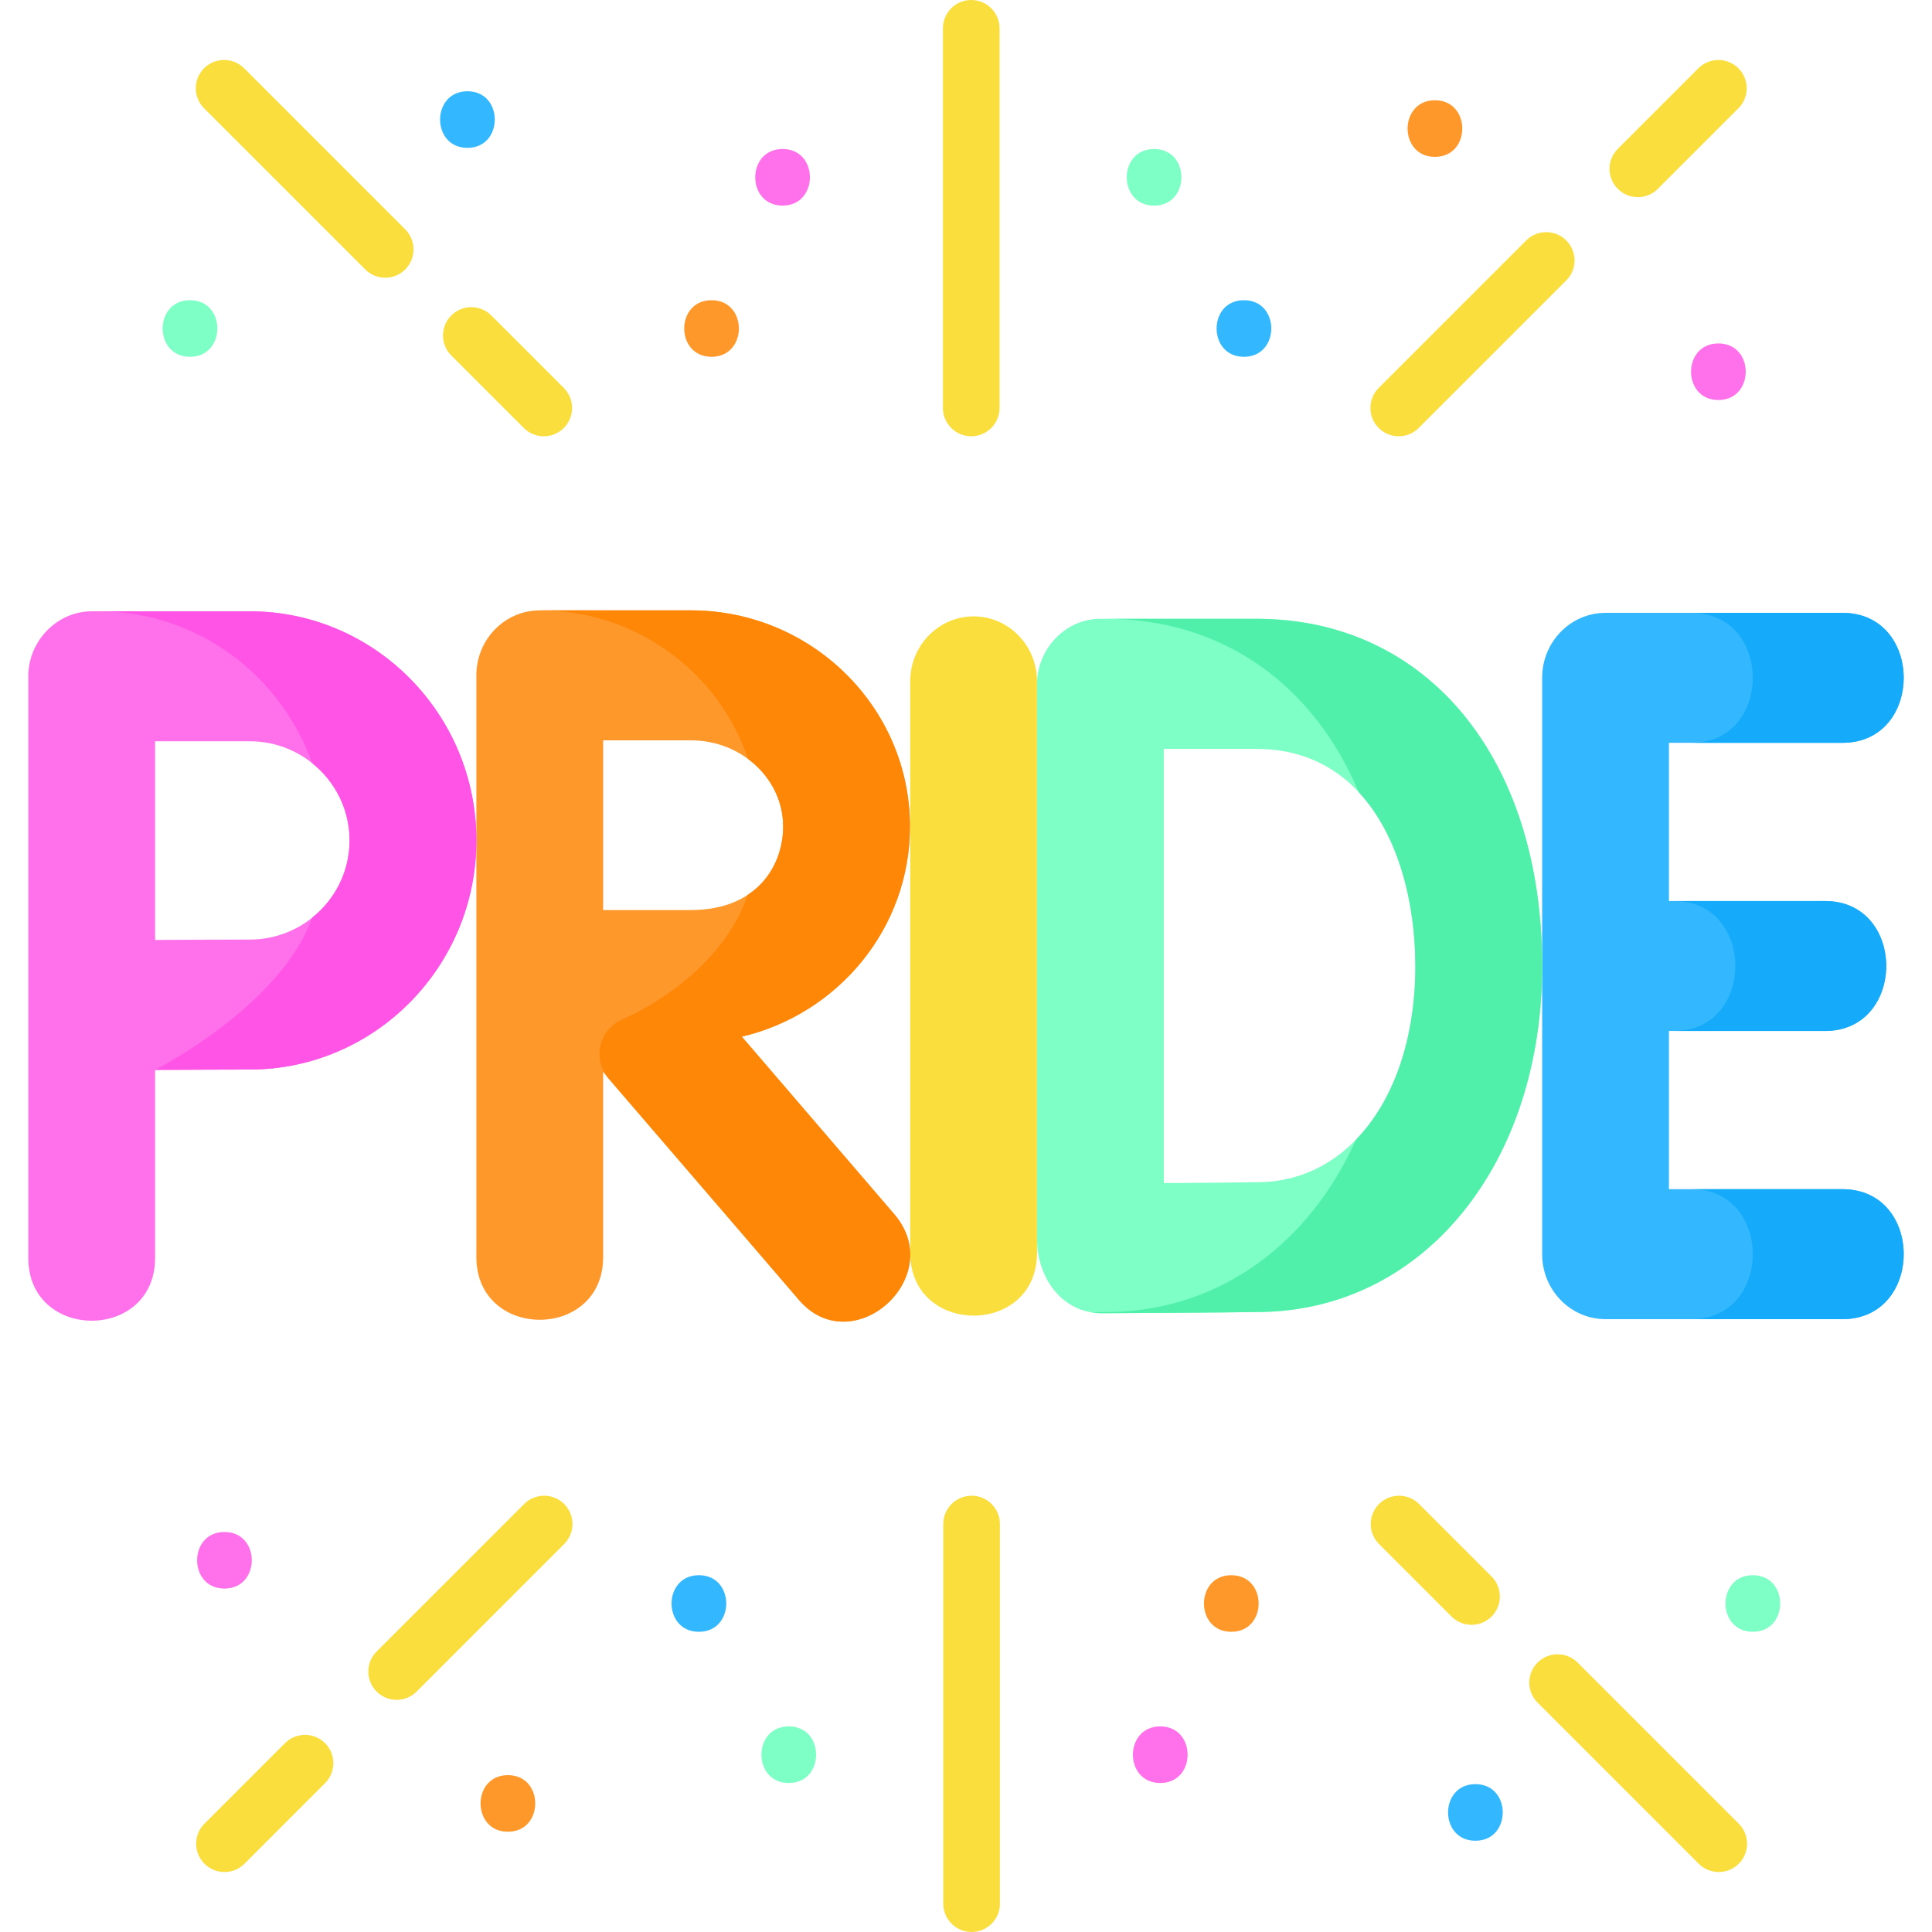 <svg id="Layer_1" enable-background="new 0 0 512 512" height="512" viewBox="0 0 512 512" width="512" xmlns="http://www.w3.org/2000/svg"><g><g><g fill="#fade3d"><path d="m257.484 396.382c-4.143 0-7.5 3.358-7.5 7.5v100.618c0 4.142 3.357 7.5 7.5 7.5s7.5-3.358 7.5-7.5v-100.618c0-4.142-3.357-7.5-7.5-7.5z"/><path d="m389.977 430.596c1.919 0 3.839-.732 5.304-2.197 2.929-2.929 2.929-7.677 0-10.606l-19.213-19.213c-2.929-2.929-7.677-2.93-10.607 0-2.929 2.929-2.929 7.677 0 10.606l19.213 19.213c1.464 1.465 3.383 2.197 5.303 2.197z"/><path d="m418.086 440.598c-2.93-2.929-7.678-2.929-10.607 0s-2.929 7.678 0 10.606l42.705 42.705c1.465 1.464 3.385 2.197 5.304 2.197s3.839-.732 5.304-2.197c2.929-2.929 2.929-7.678 0-10.606z"/><path d="m138.901 398.579-39.096 39.096c-2.929 2.929-2.929 7.678 0 10.606 1.465 1.464 3.385 2.197 5.304 2.197s3.839-.732 5.304-2.197l39.096-39.096c2.929-2.929 2.929-7.678 0-10.606-2.93-2.929-7.678-2.929-10.608 0z"/><path d="m75.53 461.95-21.352 21.352c-2.929 2.929-2.929 7.678 0 10.606 1.465 1.464 3.385 2.197 5.304 2.197s3.839-.732 5.304-2.197l21.352-21.352c2.929-2.929 2.929-7.678 0-10.606-2.93-2.929-7.678-2.929-10.608 0z"/></g><path d="m464.521 417.445c-9.652 0-9.668 15 0 15 9.652 0 9.668-15 0-15z" fill="#7dffc6"/><path d="m134.599 470.429c-9.652 0-9.668 15 0 15 9.651 0 9.667-15 0-15z" fill="#ff982b"/><path d="m59.482 420.989c9.652 0 9.668-15 0-15-9.652 0-9.668 15 0 15z" fill="#ff70ea"/><path d="m209.032 457.513c-9.652 0-9.668 15 0 15 9.652 0 9.667-15 0-15z" fill="#7dffc6"/><path d="m307.484 457.513c-9.652 0-9.668 15 0 15 9.651 0 9.667-15 0-15z" fill="#ff70ea"/><path d="m185.215 417.445c-9.652 0-9.668 15 0 15 9.652 0 9.668-15 0-15z" fill="#33b8ff"/><path d="m326.308 417.445c-9.652 0-9.668 15 0 15 9.652 0 9.668-15 0-15z" fill="#ff982b"/><path d="m390.998 472.816c-9.652 0-9.668 15 0 15 9.652 0 9.667-15 0-15z" fill="#33b8ff"/><path d="m257.39 115.618c4.143 0 7.5-3.358 7.5-7.5v-100.618c0-4.142-3.357-7.5-7.5-7.5s-7.5 3.358-7.5 7.5v100.618c0 4.142 3.357 7.5 7.5 7.5z" fill="#fade3d"/><path d="m119.594 83.601c-2.929 2.929-2.929 7.677 0 10.606l19.213 19.213c1.465 1.465 3.384 2.197 5.304 2.197 1.919 0 3.839-.732 5.304-2.197 2.929-2.929 2.929-7.677 0-10.606l-19.213-19.213c-2.93-2.929-7.678-2.93-10.608 0z" fill="#fade3d"/><path d="m107.395 71.402c2.929-2.929 2.929-7.678 0-10.606l-42.704-42.705c-2.929-2.929-7.677-2.929-10.607 0-2.929 2.929-2.929 7.678 0 10.606l42.704 42.705c1.465 1.465 3.384 2.197 5.304 2.197 1.919 0 3.839-.732 5.303-2.197z" fill="#fade3d"/><path d="m370.669 115.618c1.919 0 3.839-.732 5.304-2.197l39.096-39.096c2.929-2.929 2.929-7.678 0-10.606-2.93-2.929-7.678-2.929-10.607 0l-39.096 39.096c-2.929 2.929-2.929 7.678 0 10.606 1.464 1.464 3.384 2.197 5.303 2.197z" fill="#fade3d"/><path d="m434.04 52.247c1.919 0 3.839-.732 5.304-2.197l21.352-21.352c2.929-2.929 2.929-7.678 0-10.606-2.93-2.929-7.678-2.929-10.607 0l-21.352 21.352c-2.929 2.929-2.929 7.678 0 10.606 1.464 1.464 3.384 2.197 5.303 2.197z" fill="#fade3d"/><path d="m50.353 79.555c-9.652 0-9.668 15 0 15 9.652 0 9.668-15 0-15z" fill="#7dffc6"/><path d="m380.276 41.571c9.652 0 9.668-15 0-15-9.652 0-9.668 15 0 15z" fill="#ff982b"/><path d="m455.392 91.011c-9.652 0-9.668 15 0 15 9.652 0 9.668-15 0-15z" fill="#ff70ea"/><path d="m305.842 54.487c9.652 0 9.668-15 0-15-9.651 0-9.667 15 0 15z" fill="#7dffc6"/><path d="m207.391 54.487c9.652 0 9.667-15 0-15-9.652 0-9.668 15 0 15z" fill="#ff70ea"/><path d="m329.659 79.555c-9.652 0-9.668 15 0 15 9.652 0 9.668-15 0-15z" fill="#33b8ff"/><path d="m188.566 79.555c-9.652 0-9.668 15 0 15 9.652 0 9.668-15 0-15z" fill="#ff982b"/><path d="m123.876 39.185c9.652 0 9.668-15 0-15-9.652 0-9.668 15 0 15z" fill="#33b8ff"/></g><g><g><path d="m258.019 163.349c-9.278 0-16.801 7.71-16.801 17.222v151.446c0 22.163 33.602 22.199 33.602 0v-151.447c0-9.511-7.523-17.221-16.801-17.221z" fill="#fade3d"/><path d="m488.27 315.146h-45.983v-41.925h41.355c21.621 0 21.657-34.443 0-34.443h-41.355v-41.925h45.983c21.621 0 21.657-34.443 0-34.443h-62.785c-9.278 0-16.801 7.71-16.801 17.222v152.736c0 9.511 7.523 17.222 16.801 17.222h62.785c21.622 0 21.658-34.444 0-34.444z" fill="#33b8ff"/><g fill="#16abfa"><path d="m448.27 196.854h40c21.622 0 21.657-34.443 0-34.443h-40c21.658-.001 21.622 34.443 0 34.443z"/><path d="m488.27 315.146h-40c21.657 0 21.622 34.443 0 34.443h40c21.622.001 21.658-34.443 0-34.443z"/><path d="m443.642 273.222h40c21.621 0 21.657-34.443 0-34.443h-40c21.657-.001 21.621 34.443 0 34.443z"/></g><path d="m332.952 163.986h-41.33c-9.273 0-16.801 7.937-16.801 17.377v146.999c0 10.259 6.626 19.652 17.161 19.652 1.248-.005 30.708-.122 42.474-.332 43.012-.77 74.23-39.328 74.23-91.682-.001-55.036-30.435-92.014-75.734-92.014zm.915 149.3c-5.859.105-16.371.187-25.445.242v-115.056h24.529c30.635 0 42.131 30.574 42.131 57.571 0 33.269-16.948 56.808-41.215 57.243z" fill="#7dffc6"/><g><path d="m332.952 163.986h-40c31.035 0 55.087 17.362 67.161 45.991 10.575 11.357 14.97 29.389 14.97 46.065 0 19.626-5.902 35.86-15.72 45.968-12.334 27.474-35.937 45.152-64.908 45.671-1.499.027-3.287.052-5.265.076.9.152 1.823.257 2.792.257 1.248-.005 30.708-.122 42.474-.332 43.012-.77 74.23-39.328 74.23-91.682-.001-55.036-30.436-92.014-75.734-92.014z" fill="#51f0aa"/></g><path d="m236.961 321.739-40.364-47.011c25.521-6.033 44.553-28.707 44.553-55.694 0-31.585-26.061-57.282-58.094-57.282h-39.962c-.008 0-.016.001-.025.001-.008 0-.016-.001-.025-.001-9.278 0-16.801 7.71-16.801 17.222v154.143c0 22.163 33.602 22.199 33.602 0v-49.056l51.89 60.434c14.159 16.487 39.588-6.027 25.226-22.756zm-77.115-80.573v-44.971h23.21c13.505 0 24.491 10.245 24.491 22.839 0 10.29-6.803 22.133-24.491 22.133 0-.001 0-.001-23.21-.001z" fill="#ff982b"/><g><path d="m236.961 321.739-40.365-47.011c25.521-6.033 44.553-28.707 44.553-55.694 0-31.585-26.062-57.282-58.094-57.282h-39.962c-.004 0-.008 0-.012.001 25.678.011 47.5 16.541 55.143 39.371 5.672 4.187 9.322 10.656 9.322 17.91 0 6.571-2.78 13.769-9.39 18.118-4.907 14.463-18.476 26.373-33.458 33.122-6.061 2.73-7.734 10.565-3.396 15.604l39.911 46.363 10.522 12.255c14.159 16.486 39.588-6.028 25.226-22.757z" fill="#ff8708"/></g><path d="m66.174 162h-41.873c-9.155 0-16.801 7.838-16.801 17.221v154.144c0 22.163 33.602 22.199 33.602 0v-49.827c8.938-.048 19.32-.096 25.072-.096 33.122 0 60.069-27.239 60.069-60.721.001-33.482-26.947-60.721-60.069-60.721zm0 86.998c-5.756 0-16.112.047-25.072.095v-52.651h25.072c14.595 0 26.467 11.789 26.467 26.278 0 14.491-11.872 26.278-26.467 26.278z" fill="#ff70ea"/><g><path d="m66.175 162h-40c26.01 0 48.205 16.801 56.54 40.228 6.046 4.82 9.927 12.213 9.927 20.493s-3.881 15.673-9.927 20.493c-8.335 23.427-41.612 40.324-41.612 40.324 8.938-.048 19.319-.096 25.072-.096 33.121 0 60.069-27.239 60.069-60.72 0-33.483-26.948-60.722-60.069-60.722z" fill="#ff54e6"/></g></g></g></g></svg>